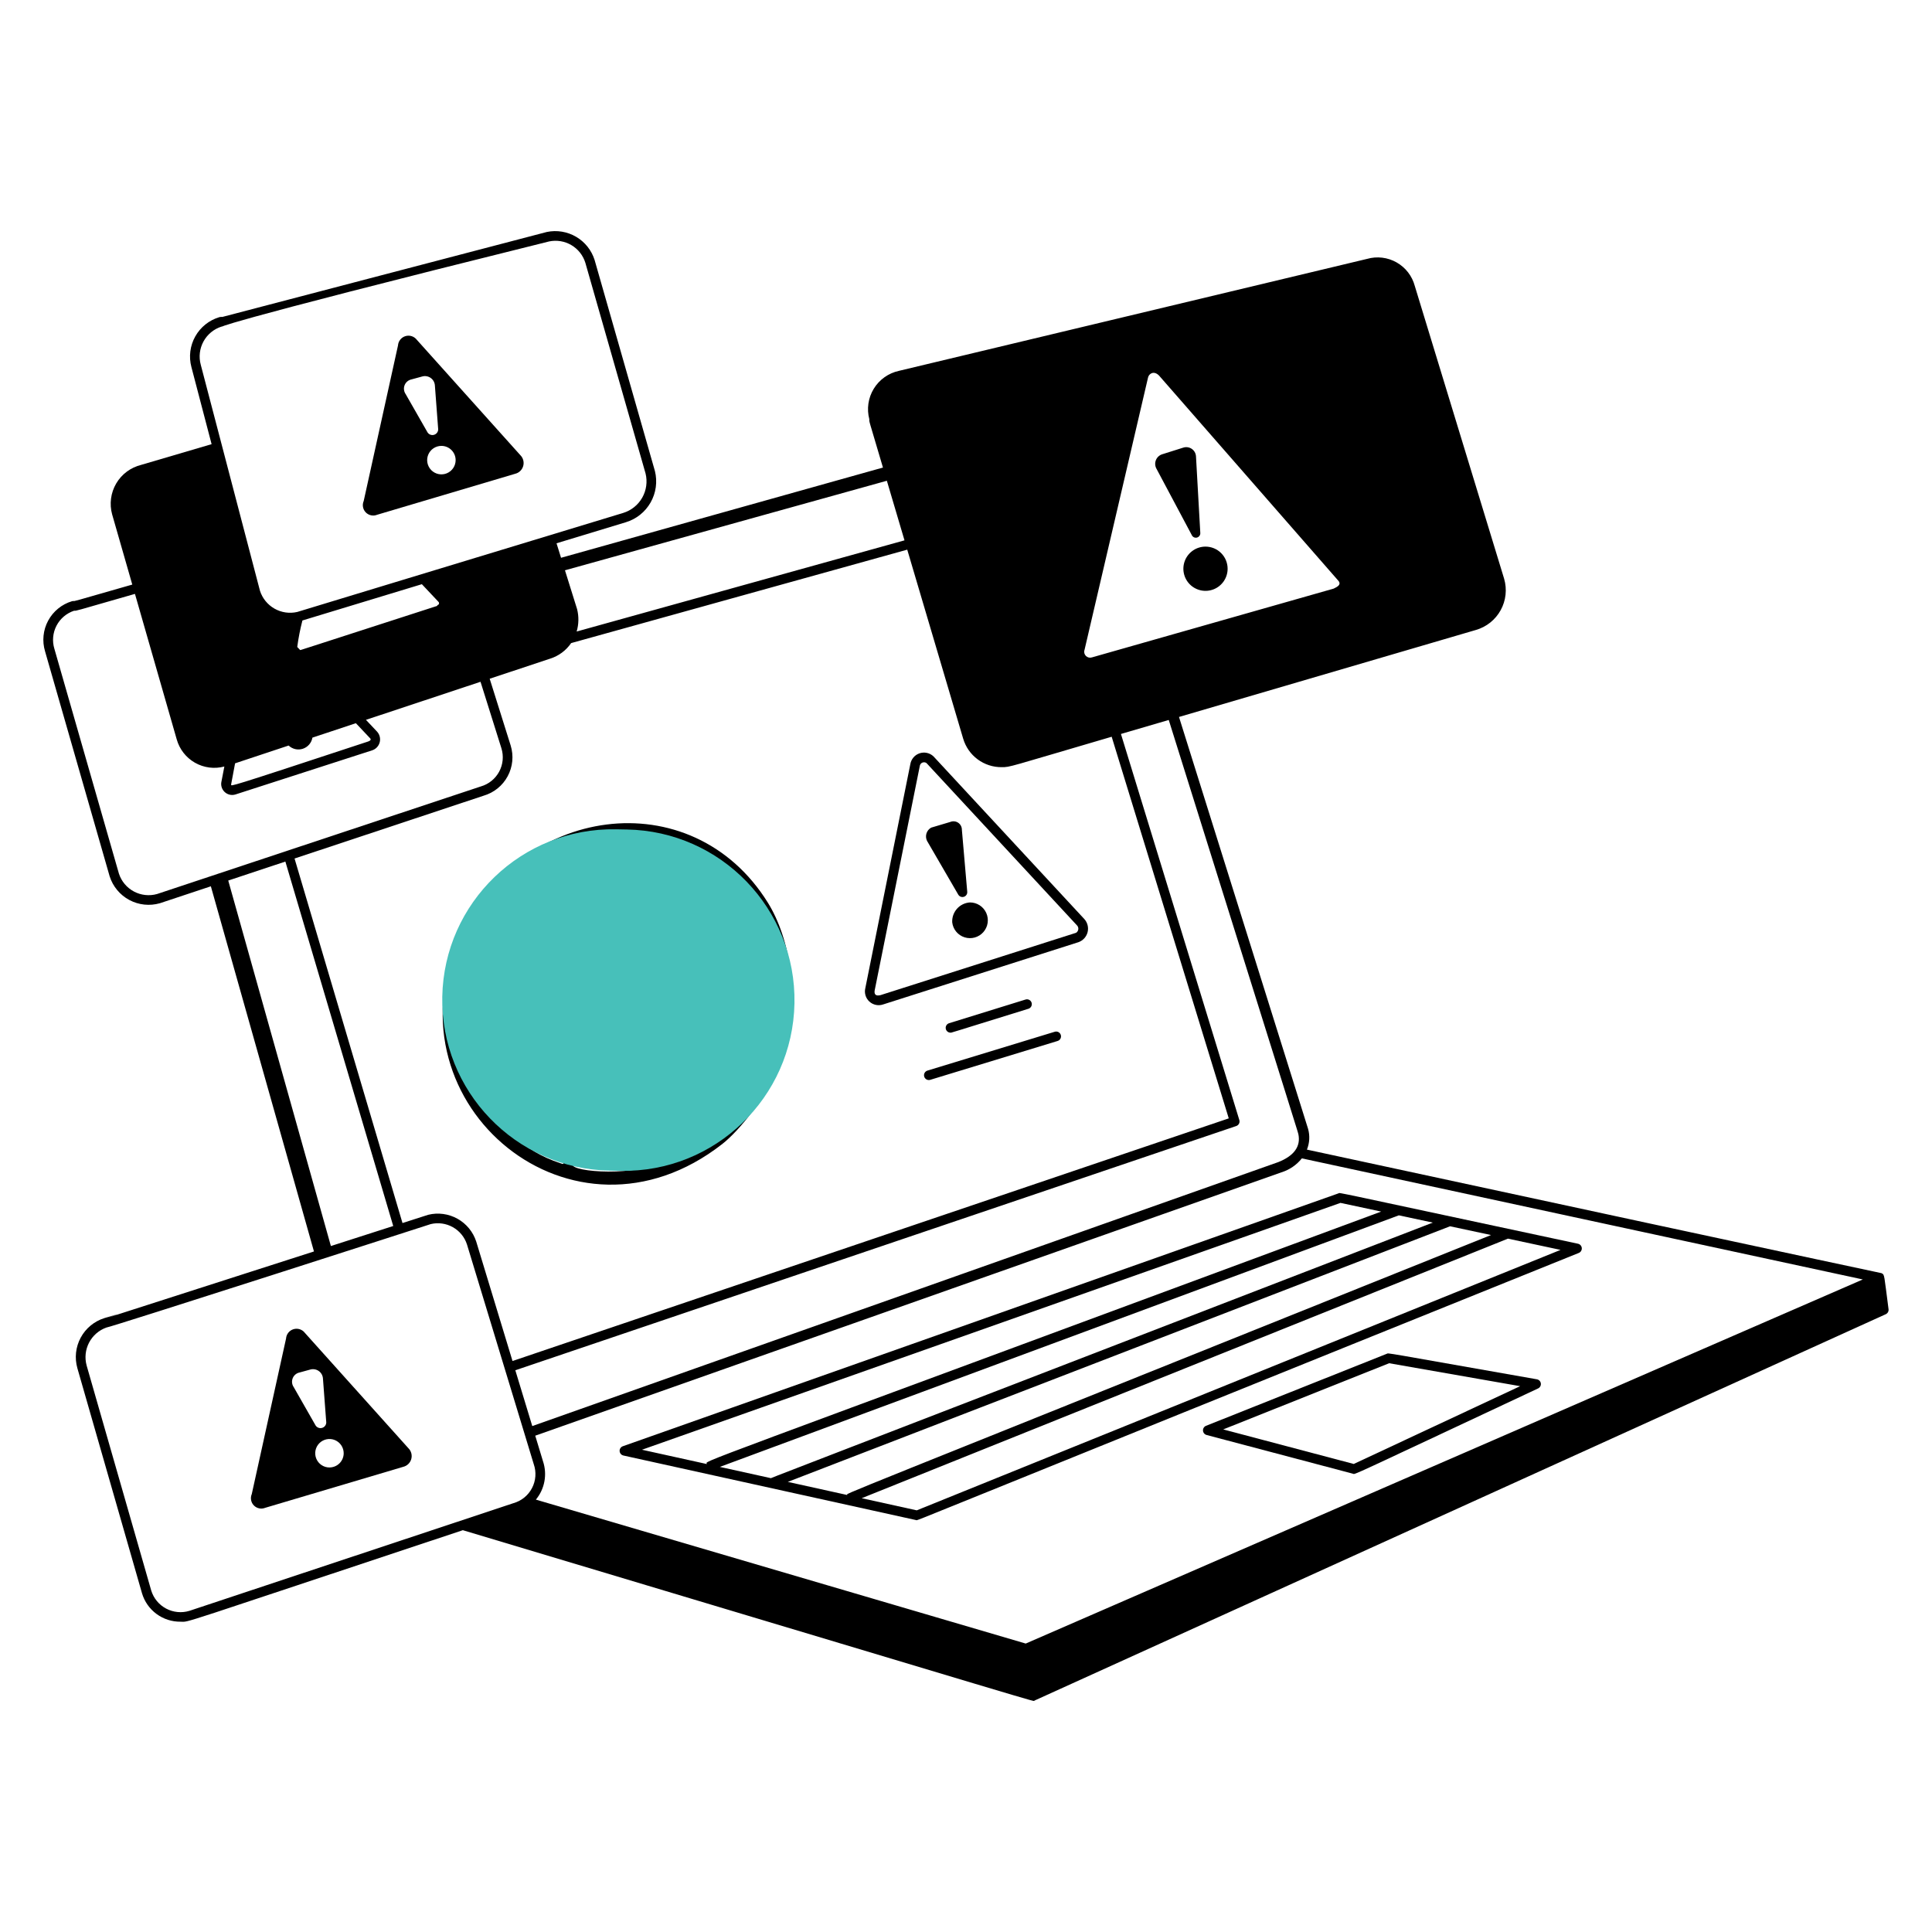 <svg width="234" height="234" viewBox="0 0 234 234" fill="none" xmlns="http://www.w3.org/2000/svg">
<g id="Virus-Theat-Found-4--Streamline-Milano">
<g id="Group">
<path id="Vector" d="M228.736 158.562C228.178 154.32 228.268 154.415 227.917 154.221C227.8 154.155 230.3 154.781 158.292 139.238C158.616 138.439 158.666 137.554 158.432 136.724L142.798 86.837L178.772 76.296C179.403 76.113 179.991 75.807 180.504 75.396C181.017 74.985 181.443 74.477 181.76 73.901C182.076 73.326 182.276 72.693 182.347 72.04C182.419 71.387 182.361 70.726 182.177 70.095L171.356 34.633C171.196 34.035 170.919 33.475 170.541 32.985C170.163 32.496 169.69 32.087 169.152 31.782C168.614 31.477 168.02 31.282 167.406 31.209C166.791 31.136 166.169 31.186 165.574 31.357L108.877 44.917C108.249 45.053 107.655 45.315 107.132 45.687C106.608 46.058 106.165 46.533 105.83 47.081C105.495 47.629 105.274 48.239 105.181 48.874C105.089 49.51 105.126 50.158 105.291 50.779C105.291 51.162 105.108 50.428 106.942 56.629L67.953 67.558L67.405 65.802L75.795 63.255C77.067 62.872 78.142 62.015 78.799 60.86C79.456 59.706 79.643 58.343 79.323 57.054L72.018 31.49C71.645 30.308 70.846 29.306 69.776 28.679C68.707 28.052 67.442 27.845 66.228 28.097L26.933 38.386C26.815 38.376 26.697 38.384 26.581 38.409C25.338 38.776 24.286 39.613 23.652 40.744C23.017 41.874 22.849 43.208 23.184 44.461L25.629 53.796L17.101 56.304C16.471 56.459 15.879 56.738 15.359 57.125C14.839 57.513 14.402 58 14.074 58.559C13.746 59.119 13.533 59.738 13.449 60.381C13.364 61.024 13.409 61.677 13.582 62.302L16.022 70.803C8.293 73.019 9.143 72.792 8.885 72.792C8.829 72.792 8.774 72.8 8.72 72.817C8.108 73.001 7.537 73.303 7.041 73.708C6.546 74.112 6.135 74.61 5.832 75.174C5.528 75.737 5.339 76.355 5.275 76.991C5.21 77.627 5.272 78.27 5.456 78.883L13.279 106.132C13.668 107.363 14.523 108.393 15.661 109.003C16.799 109.613 18.13 109.753 19.371 109.396L25.538 107.346L38.026 151.574C-1.839 164.373 19.55 157.541 12.637 159.647C11.41 160.034 10.382 160.884 9.772 162.017C9.162 163.151 9.019 164.477 9.372 165.715L17.196 192.963C17.491 193.969 18.108 194.851 18.951 195.475C19.795 196.098 20.819 196.429 21.868 196.417C23.055 196.417 20.43 197.169 56.057 185.333C129.323 207.286 125.052 206.081 125.284 205.976L228.398 159.176C228.513 159.123 228.608 159.036 228.669 158.925C228.73 158.815 228.754 158.687 228.736 158.562ZM157.249 137.333C157.574 138.828 156.76 139.977 154.839 140.746L64.468 172.723L62.415 165.964L149.733 136.382C149.878 136.333 149.997 136.23 150.067 136.094C150.136 135.959 150.15 135.802 150.105 135.656L135.766 88.897L141.557 87.201C158.08 139.944 157.164 136.988 157.242 137.333H157.249ZM48.749 148.133L35.675 103.982L58.581 96.371C59.198 96.191 59.773 95.89 60.273 95.485C60.772 95.08 61.186 94.58 61.49 94.014C61.794 93.448 61.983 92.827 62.045 92.187C62.107 91.547 62.04 90.901 61.85 90.287L59.31 82.207L66.638 79.773C67.67 79.447 68.564 78.784 69.175 77.89L109.883 66.573L116.656 89.46C116.952 90.466 117.568 91.348 118.411 91.972C119.254 92.596 120.277 92.928 121.326 92.917C122.379 92.917 121.969 92.947 134.644 89.233L148.825 135.455L62.075 164.844L57.682 150.384C57.303 149.206 56.492 148.216 55.412 147.613C54.332 147.009 53.063 146.838 51.862 147.133L48.749 148.133ZM131.351 78.733L139.047 45.733C139.137 45.289 139.725 44.831 140.378 45.483L162.046 70.279C162.657 70.89 161.649 71.201 161.526 71.293L132.261 79.62C132.136 79.662 132.002 79.669 131.873 79.64C131.745 79.611 131.627 79.547 131.532 79.456C131.437 79.364 131.37 79.249 131.336 79.121C131.303 78.994 131.306 78.859 131.343 78.733H131.351ZM107.414 58.228L109.551 65.446L69.843 76.489C70.104 75.606 70.122 74.669 69.896 73.776L68.427 69.073L107.414 58.228ZM53.08 72.864C53.11 72.886 53.135 72.916 53.152 72.95C53.169 72.984 53.178 73.021 53.178 73.059C53.178 73.097 53.169 73.135 53.152 73.169C53.135 73.203 53.11 73.233 53.08 73.255C53.062 73.255 53.045 73.258 53.03 73.265C53.014 73.271 52.999 73.281 52.987 73.293C52.975 73.305 52.965 73.319 52.959 73.335C52.953 73.351 52.95 73.368 52.95 73.385C35.634 78.974 36.469 78.731 36.352 78.73L36.001 78.36C36.146 77.279 36.355 76.207 36.628 75.151L51.095 70.757L53.08 72.864ZM28.472 92.453L34.958 90.298C35.183 90.513 35.463 90.663 35.768 90.732C36.072 90.8 36.39 90.784 36.686 90.686C36.982 90.587 37.246 90.41 37.449 90.173C37.653 89.936 37.787 89.648 37.839 89.341L43.104 87.593L44.847 89.441C44.989 89.613 44.794 89.741 44.582 89.811C26.989 95.612 28.098 95.207 27.988 95.034L28.472 92.453ZM26.834 39.556C27.221 39.556 23.899 39.824 66.51 29.242C67.433 29.05 68.394 29.209 69.205 29.688C70.017 30.166 70.62 30.931 70.898 31.832L78.19 57.348C78.435 58.341 78.289 59.39 77.784 60.279C77.279 61.168 76.453 61.829 75.475 62.127L36 74.12C35.062 74.336 34.077 74.191 33.24 73.714C32.404 73.237 31.777 72.463 31.485 71.546L24.313 44.168C24.057 43.222 24.177 42.215 24.647 41.355C25.117 40.496 25.9 39.851 26.834 39.556ZM19.022 108.282C18.083 108.546 17.078 108.436 16.217 107.976C15.356 107.517 14.707 106.742 14.404 105.814L6.584 78.573C6.303 77.646 6.395 76.645 6.842 75.785C7.289 74.925 8.054 74.274 8.974 73.97C9.339 73.97 8.595 74.153 16.345 71.931L21.404 89.55C21.739 90.747 22.533 91.764 23.613 92.379C24.694 92.995 25.973 93.159 27.174 92.838L26.823 94.653C26.77 94.88 26.778 95.115 26.845 95.337C26.912 95.559 27.036 95.76 27.205 95.92C27.373 96.079 27.58 96.192 27.806 96.247C28.031 96.302 28.267 96.297 28.49 96.233L45.046 90.888C45.27 90.82 45.473 90.697 45.636 90.53C45.8 90.362 45.918 90.157 45.982 89.932C46.045 89.707 46.051 89.47 45.999 89.242C45.947 89.014 45.838 88.803 45.683 88.628L44.323 87.185L58.2 82.576L60.73 90.628C60.876 91.095 60.926 91.586 60.88 92.073C60.833 92.56 60.689 93.032 60.457 93.463C60.225 93.894 59.909 94.274 59.528 94.581C59.148 94.888 58.709 95.116 58.239 95.251L19.022 108.282ZM27.645 106.65L34.563 104.351L47.627 148.491L40.076 150.917L27.645 106.65ZM22.94 195.102C22.475 195.244 21.986 195.293 21.502 195.245C21.017 195.198 20.547 195.056 20.117 194.827C19.688 194.599 19.307 194.287 18.998 193.911C18.689 193.535 18.457 193.102 18.315 192.636L10.492 165.385C10.238 164.458 10.343 163.469 10.787 162.617C11.231 161.765 11.981 161.112 12.887 160.789C13.299 160.789 52.052 148.303 52.171 148.259C53.079 148.043 54.035 148.176 54.849 148.634C55.663 149.092 56.274 149.84 56.56 150.728L64.647 177.336C64.812 177.808 64.878 178.308 64.842 178.807C64.806 179.305 64.668 179.791 64.436 180.234C64.205 180.677 63.885 181.067 63.497 181.382C63.109 181.696 62.66 181.928 62.179 182.062L22.94 195.102ZM124.234 199.064L64.905 181.631C65.433 180.993 65.789 180.231 65.939 179.416C66.089 178.602 66.029 177.763 65.764 176.978L64.828 173.888L155.207 141.989C156.181 141.687 157.043 141.098 157.678 140.299L225.621 154.965L124.234 199.064Z" fill="black"/>
<path id="Vector_2" d="M75.507 176.289L110.958 184.11C111.233 184.172 107.626 185.459 191.22 151.753C191.336 151.706 191.434 151.623 191.499 151.516C191.564 151.409 191.594 151.285 191.583 151.16C191.572 151.036 191.521 150.918 191.439 150.824C191.356 150.73 191.245 150.665 191.123 150.639C160.449 144.087 162.369 144.447 162.127 144.533L75.437 175.166C75.317 175.208 75.214 175.288 75.144 175.395C75.074 175.501 75.04 175.627 75.048 175.754C75.056 175.881 75.105 176.002 75.188 176.098C75.271 176.195 75.383 176.262 75.507 176.289ZM173.537 148.078C89.882 180.37 93.509 178.946 93.392 179.037L87.185 177.668L169.423 147.199L173.537 148.078ZM180.592 149.585C97.191 183.082 102.765 180.752 102.612 181.071L95.416 179.483L175.627 148.525L180.592 149.585ZM111.036 182.93L104.367 181.459L182.64 150.022L189.011 151.384L111.036 182.93ZM162.358 145.691L167.286 146.744C80.216 179.003 85.696 176.797 85.611 177.322L77.755 175.589L162.358 145.691Z" fill="black"/>
<path id="Vector_3" d="M186.151 167.059C167.123 163.706 168.218 163.867 167.975 163.963L146.071 172.692C145.957 172.738 145.86 172.819 145.794 172.923C145.728 173.027 145.697 173.149 145.704 173.272C145.712 173.394 145.758 173.512 145.836 173.607C145.914 173.702 146.02 173.77 146.139 173.802L163.868 178.494C164.181 178.578 162.799 179.178 186.296 168.161C186.407 168.108 186.499 168.021 186.557 167.912C186.616 167.804 186.639 167.68 186.623 167.557C186.607 167.435 186.552 167.321 186.468 167.232C186.383 167.142 186.272 167.082 186.151 167.059ZM163.964 177.313L148.153 173.128L168.25 165.111L184.118 167.891L163.964 177.313Z" fill="black"/>
<path id="Vector_4" d="M106.963 121.656L130.629 114.113C130.898 114.016 131.138 113.855 131.33 113.644C131.521 113.433 131.658 113.177 131.727 112.901C131.797 112.624 131.797 112.335 131.728 112.058C131.659 111.781 131.523 111.526 131.331 111.314L113.063 91.612C112.842 91.402 112.567 91.257 112.269 91.191C111.971 91.126 111.66 91.143 111.371 91.241C111.082 91.34 110.825 91.515 110.629 91.748C110.432 91.982 110.303 92.264 110.255 92.566L104.807 119.677C104.735 119.968 104.742 120.272 104.828 120.559C104.914 120.846 105.076 121.105 105.297 121.307C105.517 121.51 105.789 121.649 106.082 121.71C106.375 121.772 106.679 121.753 106.963 121.656ZM111.4 92.794C111.409 92.703 111.441 92.616 111.494 92.542C111.547 92.467 111.619 92.408 111.702 92.371C111.786 92.334 111.877 92.319 111.968 92.328C112.059 92.338 112.146 92.371 112.219 92.425L130.484 112.126C130.534 112.191 130.57 112.265 130.589 112.344C130.608 112.424 130.611 112.506 130.596 112.587C130.582 112.667 130.55 112.743 130.504 112.811C130.459 112.878 130.399 112.936 130.33 112.979L106.64 120.53C106.096 120.663 105.857 120.465 105.938 119.961L111.4 92.794Z" fill="black"/>
<path id="Vector_5" d="M116.061 108.354C116.128 108.469 116.232 108.558 116.356 108.606C116.48 108.655 116.617 108.659 116.744 108.619C116.871 108.579 116.98 108.497 117.054 108.386C117.128 108.275 117.162 108.142 117.15 108.01L116.501 100.503C116.503 100.335 116.464 100.169 116.386 100.02C116.308 99.871 116.194 99.744 116.055 99.649C115.916 99.555 115.756 99.497 115.588 99.48C115.421 99.463 115.252 99.488 115.097 99.552L112.783 100.241C112.51 100.393 112.307 100.643 112.213 100.94C112.119 101.238 112.143 101.56 112.278 101.84L116.061 108.354Z" fill="black"/>
<path id="Vector_6" d="M115.331 111.711C115.379 112.126 115.545 112.518 115.811 112.84C116.076 113.162 116.429 113.4 116.827 113.526C117.225 113.652 117.651 113.661 118.053 113.55C118.455 113.44 118.817 113.215 119.095 112.904C119.373 112.592 119.555 112.207 119.618 111.795C119.682 111.382 119.625 110.96 119.455 110.58C119.284 110.199 119.007 109.875 118.657 109.648C118.306 109.422 117.898 109.301 117.481 109.301C116.877 109.338 116.312 109.612 115.91 110.063C115.507 110.515 115.299 111.107 115.331 111.711Z" fill="black"/>
<path id="Vector_7" d="M115.132 125.074C115.27 125.074 114.683 125.238 124.561 122.179C124.709 122.133 124.832 122.029 124.904 121.892C124.976 121.754 124.99 121.593 124.944 121.445C124.897 121.297 124.794 121.173 124.656 121.102C124.518 121.03 124.358 121.016 124.21 121.062L114.953 123.93C114.818 123.971 114.703 124.059 114.628 124.179C114.553 124.298 114.524 124.44 114.546 124.579C114.568 124.719 114.639 124.845 114.747 124.936C114.854 125.027 114.991 125.076 115.132 125.074Z" fill="black"/>
<path id="Vector_8" d="M127.732 124.97L112.35 129.662C112.274 129.683 112.202 129.718 112.14 129.766C112.078 129.814 112.026 129.875 111.988 129.943C111.95 130.012 111.926 130.088 111.917 130.166C111.909 130.244 111.917 130.323 111.939 130.398C111.962 130.474 112 130.543 112.051 130.604C112.101 130.664 112.163 130.714 112.233 130.749C112.304 130.785 112.38 130.806 112.459 130.812C112.537 130.817 112.616 130.807 112.69 130.781L128.072 126.088C128.148 126.068 128.219 126.033 128.281 125.985C128.344 125.936 128.395 125.876 128.434 125.807C128.472 125.739 128.496 125.663 128.504 125.585C128.513 125.506 128.505 125.427 128.482 125.352C128.459 125.277 128.422 125.207 128.371 125.147C128.321 125.086 128.258 125.037 128.188 125.001C128.118 124.966 128.042 124.944 127.963 124.939C127.885 124.933 127.806 124.944 127.732 124.97Z" fill="black"/>
<path id="Vector_9" d="M145.376 64.522L144.855 55.266C144.844 55.084 144.791 54.908 144.7 54.75C144.609 54.592 144.483 54.457 144.331 54.356C144.18 54.255 144.007 54.191 143.826 54.168C143.645 54.145 143.462 54.164 143.289 54.224L140.814 55.005C140.642 55.052 140.482 55.136 140.346 55.25C140.21 55.365 140.101 55.508 140.026 55.67C139.951 55.832 139.913 56.008 139.914 56.186C139.915 56.364 139.955 56.54 140.031 56.701L144.333 64.782C144.381 64.904 144.472 65.005 144.589 65.066C144.706 65.126 144.841 65.142 144.968 65.11C145.096 65.078 145.208 65.001 145.283 64.893C145.358 64.785 145.391 64.653 145.376 64.522Z" fill="black"/>
<path id="Vector_10" d="M45.683 62.345L62.388 57.385C62.621 57.33 62.835 57.214 63.007 57.048C63.18 56.882 63.305 56.673 63.37 56.443C63.434 56.212 63.436 55.969 63.375 55.737C63.313 55.506 63.191 55.295 63.021 55.127L50.493 41.166C50.337 40.958 50.121 40.803 49.875 40.721C49.628 40.639 49.362 40.635 49.113 40.709C48.864 40.782 48.643 40.931 48.481 41.133C48.318 41.336 48.222 41.584 48.204 41.843L44.051 60.68C43.95 60.91 43.921 61.164 43.966 61.411C44.011 61.657 44.129 61.885 44.305 62.064C44.48 62.243 44.705 62.365 44.951 62.415C45.196 62.465 45.451 62.441 45.683 62.345ZM55.186 55.73C55.186 56.071 55.085 56.404 54.895 56.688C54.706 56.971 54.436 57.193 54.121 57.323C53.806 57.454 53.459 57.488 53.125 57.421C52.79 57.355 52.483 57.19 52.242 56.949C52.001 56.708 51.836 56.401 51.77 56.066C51.703 55.732 51.737 55.385 51.868 55.07C51.998 54.755 52.219 54.485 52.503 54.296C52.787 54.106 53.12 54.005 53.461 54.005C53.919 54.005 54.357 54.187 54.681 54.51C55.004 54.834 55.186 55.272 55.186 55.73ZM49.696 45.992L51.13 45.601C51.303 45.551 51.484 45.54 51.661 45.569C51.838 45.597 52.006 45.665 52.154 45.767C52.301 45.869 52.424 46.002 52.514 46.157C52.603 46.313 52.657 46.486 52.671 46.665L53.062 51.858C53.094 52.025 53.065 52.198 52.979 52.344C52.893 52.491 52.757 52.601 52.596 52.656C52.435 52.71 52.261 52.704 52.104 52.639C51.947 52.574 51.819 52.454 51.744 52.302L49.127 47.723C49.027 47.578 48.962 47.412 48.937 47.237C48.911 47.062 48.927 46.884 48.982 46.717C49.037 46.549 49.13 46.396 49.254 46.27C49.378 46.145 49.529 46.049 49.696 45.992Z" fill="black"/>
<path id="Vector_11" d="M36.934 161.445C36.779 161.237 36.563 161.082 36.316 161C36.069 160.918 35.803 160.914 35.554 160.988C35.305 161.062 35.084 161.21 34.922 161.413C34.76 161.616 34.663 161.864 34.646 162.123L30.494 180.96C30.395 181.19 30.366 181.444 30.412 181.689C30.458 181.935 30.576 182.161 30.751 182.34C30.926 182.518 31.151 182.64 31.396 182.69C31.64 182.74 31.895 182.716 32.126 182.621L48.83 177.661C49.063 177.606 49.276 177.489 49.449 177.323C49.622 177.158 49.747 176.949 49.811 176.718C49.876 176.488 49.878 176.244 49.816 176.013C49.755 175.782 49.633 175.571 49.463 175.403L36.934 161.445ZM36.139 166.272L37.572 165.88C37.745 165.83 37.926 165.819 38.103 165.848C38.28 165.877 38.449 165.944 38.596 166.046C38.744 166.148 38.867 166.282 38.956 166.437C39.046 166.593 39.1 166.766 39.114 166.945L39.505 172.137C39.537 172.304 39.507 172.477 39.422 172.623C39.336 172.77 39.2 172.881 39.039 172.935C38.878 172.989 38.703 172.983 38.547 172.918C38.39 172.853 38.262 172.733 38.186 172.581L35.573 168.003C35.472 167.858 35.407 167.691 35.382 167.517C35.356 167.342 35.372 167.164 35.426 166.997C35.481 166.829 35.574 166.677 35.698 166.551C35.821 166.425 35.972 166.33 36.139 166.272ZM39.903 177.738C39.562 177.738 39.228 177.637 38.945 177.448C38.661 177.258 38.44 176.989 38.309 176.674C38.179 176.358 38.145 176.012 38.211 175.677C38.278 175.343 38.442 175.035 38.683 174.794C38.925 174.553 39.232 174.389 39.566 174.322C39.901 174.256 40.248 174.29 40.563 174.42C40.878 174.551 41.147 174.772 41.337 175.056C41.526 175.339 41.627 175.673 41.627 176.014C41.627 176.471 41.444 176.909 41.121 177.231C40.797 177.554 40.359 177.735 39.902 177.735L39.903 177.738Z" fill="black"/>
<path id="Vector_12" d="M146.007 66.205C145.477 66.205 144.959 66.362 144.519 66.657C144.078 66.951 143.735 67.37 143.532 67.859C143.329 68.349 143.276 68.888 143.38 69.407C143.483 69.927 143.738 70.405 144.113 70.779C144.488 71.154 144.966 71.409 145.485 71.512C146.005 71.616 146.544 71.562 147.034 71.359C147.523 71.156 147.941 70.813 148.236 70.372C148.53 69.931 148.687 69.413 148.687 68.883C148.687 68.531 148.617 68.183 148.483 67.858C148.348 67.533 148.151 67.238 147.902 66.989C147.653 66.74 147.358 66.543 147.033 66.409C146.708 66.274 146.359 66.205 146.007 66.205Z" fill="black"/>
</g>
<path id="vector_24" d="M94.643 128.189C92.978 132.845 89.472 137.005 87.477 138.563C69.4 152.689 46.904 133.898 55.501 113.893C62.59 97.395 83.792 94.503 93.005 109.334C95.618 113.54 97.178 121.099 94.643 128.189ZM55.768 127.115C56.536 130.309 57.862 132.864 59.177 134.521C61.027 136.853 60.866 136.694 61.133 136.033C62.154 133.512 65.276 129.854 69.82 127.596C73.232 125.9 73.228 126.665 73.241 125.918C73.269 124.215 73.391 124.346 72.96 124.178C71.191 123.488 71.265 122.568 70.582 122.588C65.292 122.741 65.228 122.908 65.151 122.072C65.037 120.859 65.147 119.656 65.285 118.455C66.91 104.343 81.221 105.015 85.406 115.704C86.017 117.264 86.873 119.252 85.529 119.694C80.552 121.33 80.263 120.912 80.199 121.207C80.123 121.557 79.755 122.372 80.21 123.249C80.65 124.098 80.479 124.678 81.109 124.664C82.186 124.64 86.978 125.039 90.509 126.523C93.605 127.825 93.403 128.156 93.553 127.724C98.533 113.313 88.228 100.564 75.322 101.02C61.93 101.491 52.805 114.779 55.768 127.115ZM86.46 135.125C87.004 136.91 86.912 136.86 87.18 136.607C89.388 134.533 91.744 132.224 92.932 129.269C93.041 128.996 93.053 128.987 92.794 128.866C87.544 126.417 85.318 126.065 82.037 125.731C81.129 125.639 81.091 125.634 81.116 126.041C81.191 127.26 80.404 128.752 79.465 129.534C77.076 131.521 73.797 129.811 73.457 127.727C73.366 127.165 73.197 127.278 73.002 127.357C70.68 128.293 69.61 128.716 67.392 130.356C63.792 133.018 62.607 135.89 61.941 136.887C61.753 137.168 61.623 137.318 62.248 137.762C64.1 139.081 65.252 140.022 67.983 140.926C68.606 141.132 67.722 140.967 69.618 135.059C69.69 134.835 70.087 134.235 70.364 134.375C70.463 134.427 70.576 134.643 70.439 135.012C69.918 136.414 69.803 138.077 69.367 141.075C69.248 141.894 76.899 142.698 81.538 140.33C82.521 139.828 81.679 140.57 85.567 137.98C85.731 137.871 85.805 137.743 85.727 137.534C85.39 136.634 85.086 134.628 85.265 133.563C85.315 133.264 85.814 133.171 85.973 133.545C86.002 133.611 86.056 133.792 86.462 135.125L86.46 135.125ZM74.24 127.476C74.921 129.753 78.332 130.803 80.114 126.76C80.396 126.122 79.418 124.227 79.351 124.108C78.67 122.888 78.968 122.231 79.241 119.533C79.284 119.108 79.276 119.08 79.726 119.079C80.622 119.078 81.126 118.081 80.609 117.285C79.843 116.103 79.046 117.473 78.433 116.811C77.928 116.266 77.419 115.693 77.392 113.732C77.381 112.9 76.956 113.749 74.859 114.318C71.727 115.167 70.269 112.985 70.238 114.632C70.173 117.998 70.429 122.289 73.762 123.3C75.315 123.771 73.706 126.315 74.24 127.476Z" fill="black"/>
<g id="Rectangle 5952" style="mix-blend-mode:multiply">
<path d="M53.567 120.726C53.781 109.316 63.199 100.238 74.609 100.442L75.922 100.466C87.346 100.671 96.439 110.103 96.224 121.526C96.01 132.936 86.592 142.014 75.182 141.81L73.868 141.787C62.444 141.582 53.352 132.15 53.567 120.726Z" fill="#47C0BA"/>
</g>
</g>
</svg>
